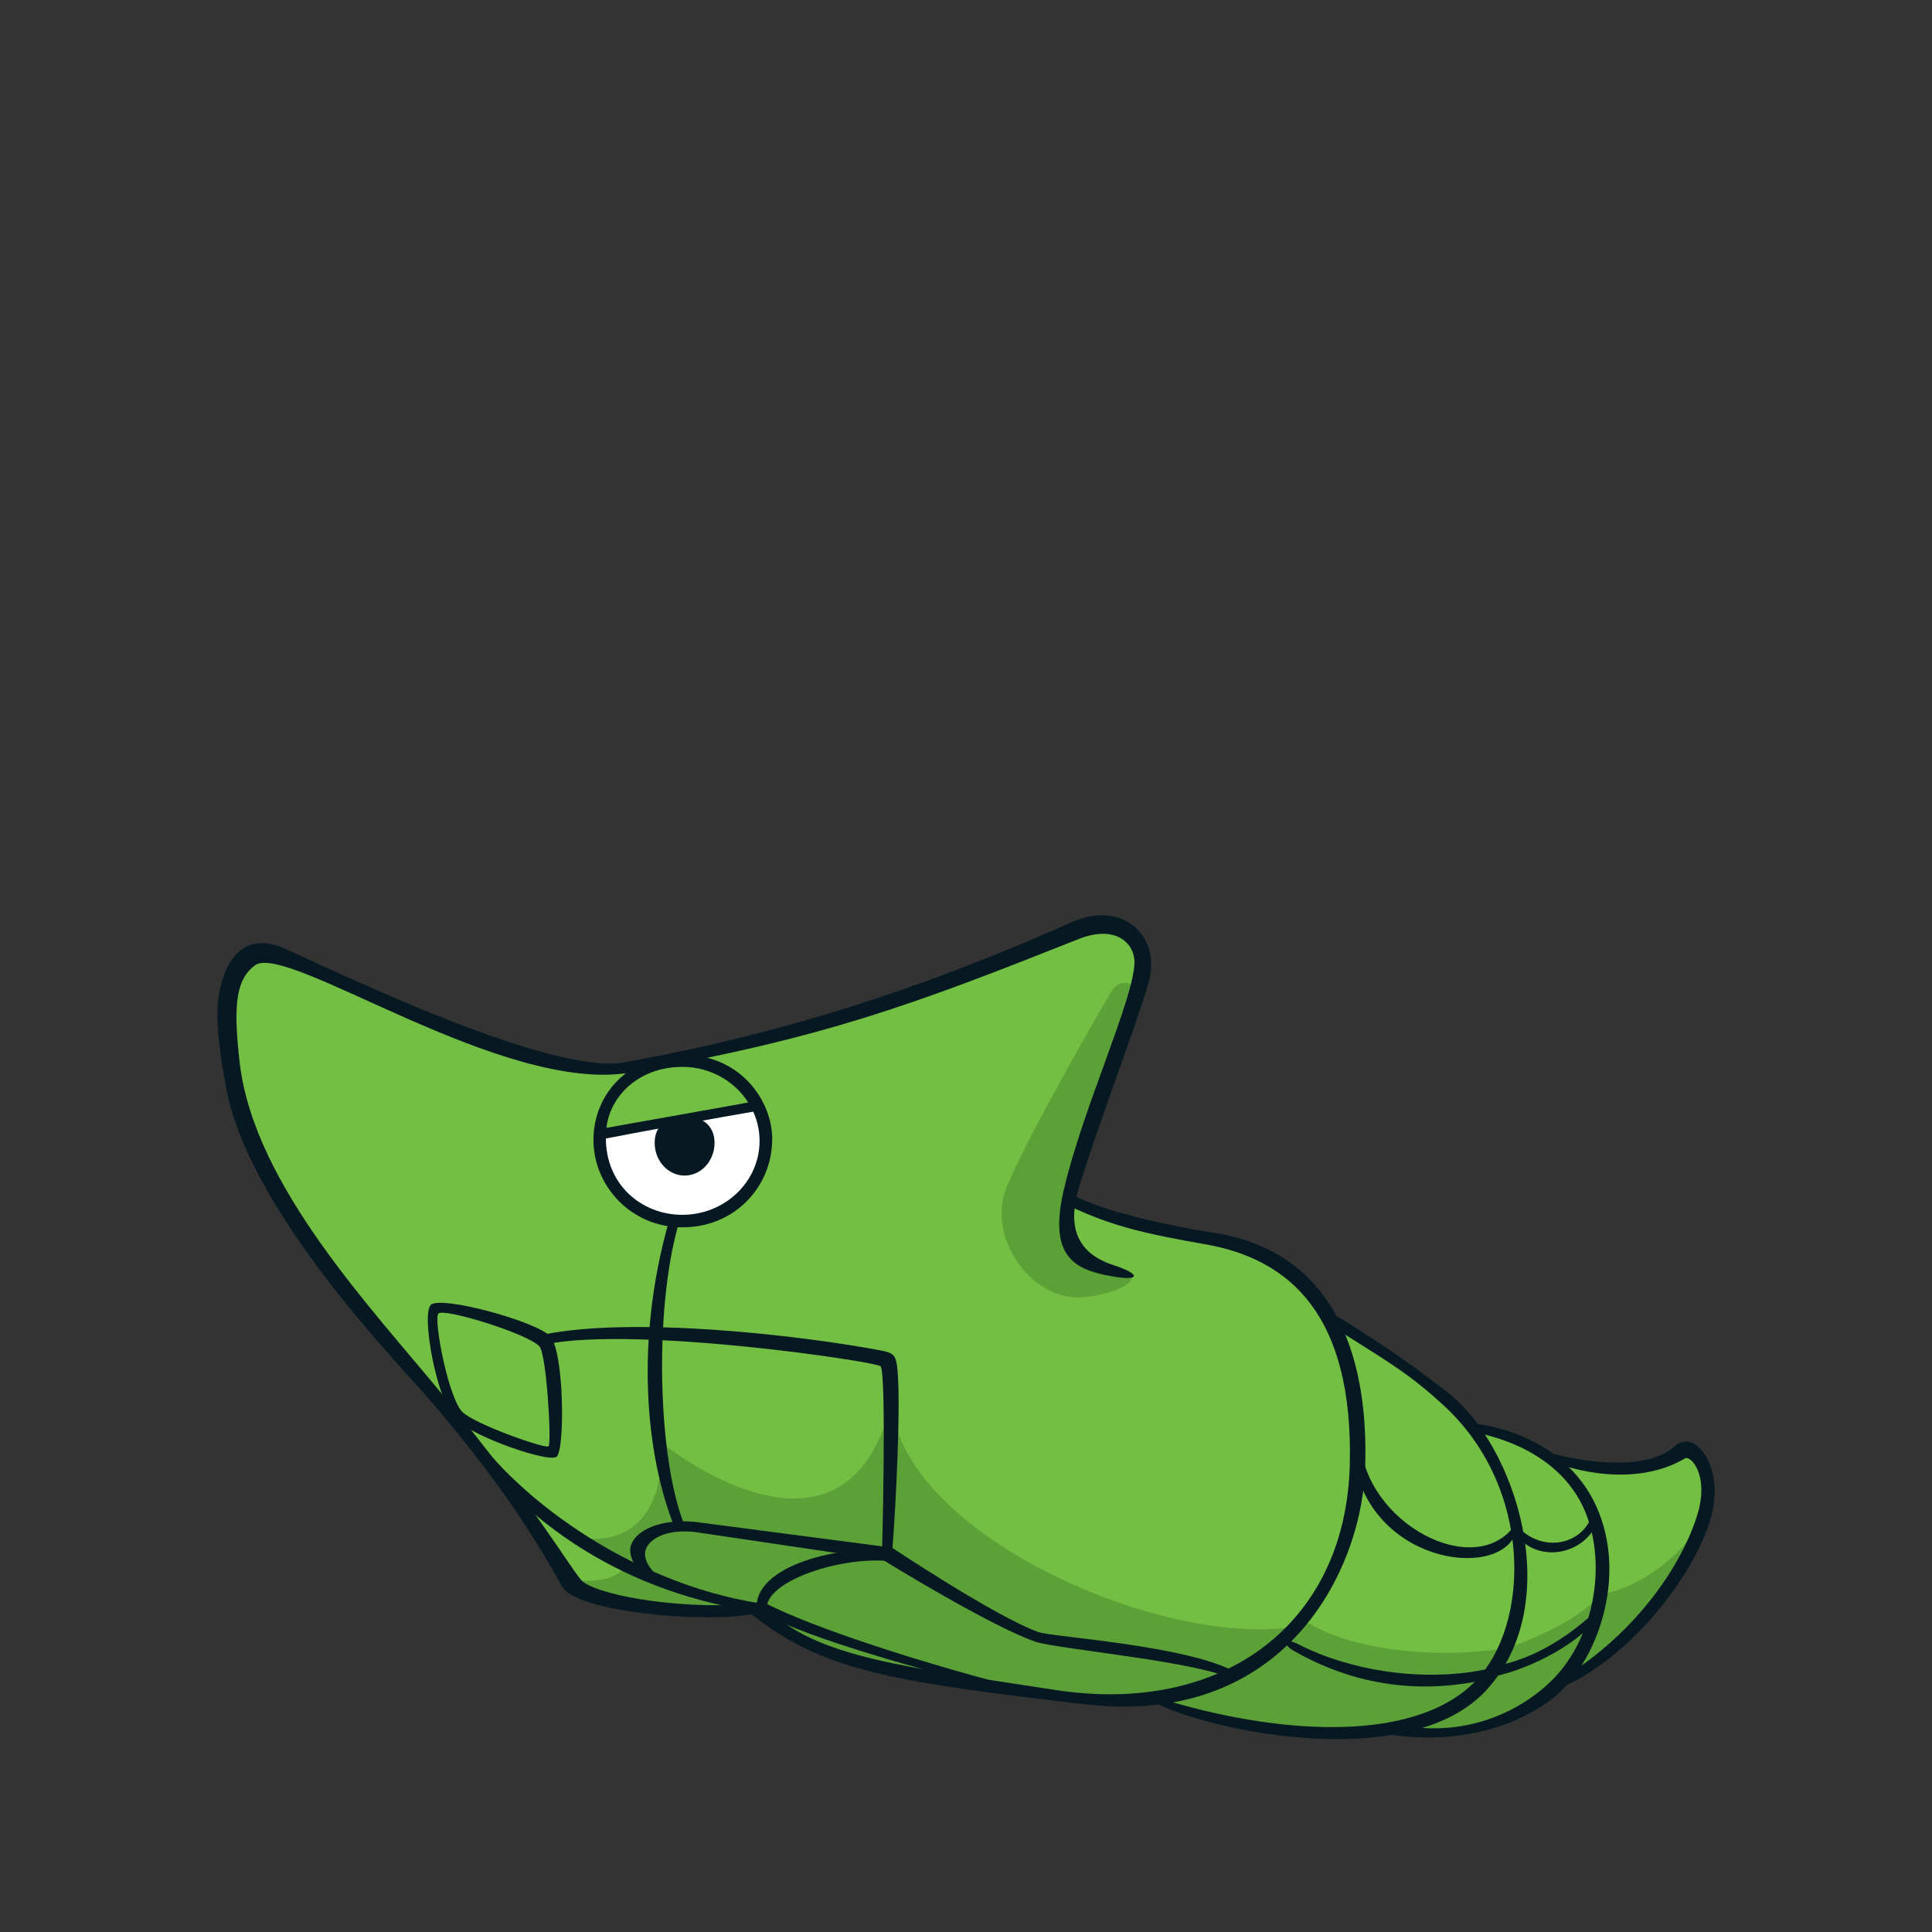 <svg width="800" height="800" viewBox="0 0 800 800" fill="none" xmlns="http://www.w3.org/2000/svg">
<rect x="0" y="0" width="800" height="800" fill="#333333" stroke="none"/>
<g clip-path="url(#clip0_42_59257)">
<path d="M699.532 600.226C693.26 598.665 695.993 606.693 674.788 607.523C670.982 607.669 644.53 605.57 644.53 605.57C617.2 588.489 611.344 593.858 611.344 593.858C604.316 583.365 572.106 555.888 551.364 547.592C543.873 525.069 527.841 517.748 508.515 514.405C474.913 508.622 444.167 505.499 442.703 495.128C441.727 488.1 469.862 416.774 471.814 406.037C473.767 395.3 470.033 385.32 464.177 383.368C458.32 381.416 447.12 381.367 439.287 386.296C412.933 402.889 296.781 436.93 282.139 438.882C273.33 440.053 242.975 450.717 184.776 424.729C156.812 412.26 113.133 391.616 105.471 395.593C93.27 401.938 87.999 419.214 96.198 447.813C118.184 524.337 207.031 597.884 237.24 655.716C241.511 663.891 291.046 670.357 312.52 666.453C334.457 693.661 462.566 708.814 480.111 702.787C484.528 708.375 512.151 715.452 529.354 716.842C553.267 720.747 573.765 713.914 579.621 715.866C584.136 718.429 602.632 719.429 615.248 714.89C634.281 708.058 648.556 695.076 648.556 695.076C658.463 692.904 708.78 650.689 706.681 609.255C704.827 604.887 702.826 601.056 699.532 600.226Z" fill="#72BF44"/>
<path d="M459.784 411.21C457.271 415.505 418.375 482.488 415.373 496.128C410.981 516.138 429.038 539.075 448.559 537.123C468.081 535.171 473.498 527.192 464.518 526.582C453.318 525.825 440.458 513.21 442.215 499.545C445.631 473.191 468.545 421.069 470.033 416.579C472.961 407.794 464.665 402.914 459.784 411.21Z" fill="#5CA038"/>
<path d="M701.752 639.685C702.069 639.221 702.338 638.758 702.582 638.27C702.289 638.758 702.021 639.221 701.752 639.685Z" fill="#5CA038"/>
<path d="M319.743 471.727C319.743 491.419 304.199 508.207 282.628 508.207C261.056 508.207 245.732 490.833 245.732 472.068C245.732 452.376 261.178 436.759 282.75 436.759C306.517 436.759 319.767 455.646 319.767 471.727H319.743Z" fill="#061922"/>
<path d="M311.007 458.55C300.246 461.502 267.986 466.236 250.686 469.262C250.686 469.531 250.881 470.604 250.881 470.873C250.661 490.687 265.888 503.034 282.506 503.034C300.172 503.034 314.521 489.32 314.521 472.41C314.521 467.408 313.252 462.698 311.031 458.55H311.007Z" fill="white"/>
<path d="M282.506 441.786C263.228 441.786 251.369 455.549 251.003 468.848C265.864 467.579 300.246 461.503 311.007 458.526C305.712 448.594 294.95 441.762 282.506 441.762V441.786Z" fill="#72BF44"/>
<path d="M312.617 460.184C299.538 462.405 259.69 469.628 249.807 471.653C245.952 472.458 246.562 467.968 250.686 467.114C254.053 466.407 308.225 456.939 311.617 456.158C314.984 455.377 316.204 459.574 312.617 460.184Z" fill="#061922"/>
<path d="M295.878 473.215C295.878 480.707 290.314 486.783 283.482 486.783C276.649 486.783 271.085 480.707 271.085 473.215C271.085 465.724 276.625 462.234 283.482 462.234C290.338 462.234 295.878 465.724 295.878 473.215Z" fill="#061922"/>
<path d="M663.075 659.743C653.315 672.431 625.594 682.143 623.789 682.436C591.334 687.561 558.075 682.07 542.287 672.309C489.115 686.072 373.622 637.268 369.132 580.949C349.61 659.035 273.965 597.42 273.965 597.42C275.185 646.224 238.582 636.463 238.582 636.463L259.934 647.444C253.223 658.425 233.702 653.544 233.702 653.544C233.702 653.544 237.362 659.645 264.814 665.135C292.266 670.626 314.838 663.915 314.838 663.915C317.473 677.946 385.798 707.228 481.185 703.715C486.504 712.646 561.662 722.553 579.597 715.867C600.509 722.04 638.698 710.815 650.094 692.612C650.094 692.612 685.623 682.436 703.192 632.291C690.674 651.324 669.517 660.109 663.051 659.743H663.075Z" fill="#5CA038"/>
<path d="M178.334 540.393C174.381 544.517 180.921 580.363 188.681 587.757C196.489 595.199 226.821 605.619 230.408 603.252C233.995 600.885 233.678 559.792 227.821 553.326C222.258 547.177 182.287 536.245 178.31 540.369L178.334 540.393ZM223.38 557.499C226.308 560.744 228.48 597.713 227.138 598.884C225.82 600.031 196.904 589.855 191.536 584.731C185.728 579.192 179.408 546.298 181.531 543.907C183.678 541.515 218.548 552.203 223.356 557.499H223.38Z" fill="#061922"/>
<path d="M276.747 506.524C263.155 554.937 267.01 601.984 279.553 633.047C279.992 634.121 283.823 632.559 283.408 631.485C272.428 604.278 270.793 543.127 280.749 507.647C281.066 506.548 277.064 505.426 276.747 506.524Z" fill="#061922"/>
<path d="M364.666 559.183C331.089 552.863 263.423 545.176 225.991 552.423C224.869 552.643 225.649 556.718 226.772 556.498C264.643 549.178 362.934 563.819 364.617 565.747C367.253 568.724 365.179 646.712 365.179 644.076C365.179 645.223 369.327 645.199 369.327 644.052C370.938 624.653 373.134 580.315 371.548 566.43C370.962 561.257 370.059 560.207 364.642 559.183H364.666Z" fill="#061922"/>
<path d="M189.218 589.952C211.594 626.189 253.858 658.277 311.544 667.086C312.666 667.257 316.082 664.109 314.935 663.939C260.422 655.593 211.033 618.478 192.048 587.756C191.438 586.78 188.608 588.952 189.218 589.928V589.952Z" fill="#061922"/>
<path d="M261.252 639.88C259.836 644.467 263.521 651.788 272.379 656.571C273.379 657.108 276.21 654.887 275.209 654.35C269.573 651.3 266.108 645.712 267.328 641.808C268.719 637.342 275.624 633.096 287.532 634.341C287.459 634.341 367.009 646.102 367.009 646.102C368.131 646.273 368.741 640.783 367.619 640.612L288.069 630.217C273.672 628.704 263.228 633.633 261.3 639.88H261.252Z" fill="#061922"/>
<path d="M365.447 645.808C367.228 646.955 410.102 673.309 428.672 679.776C437.432 682.826 497.973 688.146 510.833 695.588C511.833 696.174 513.224 693.246 512.224 692.684C491.946 681.191 435.822 677.921 429.941 675.798C411.957 669.307 368.839 640.513 368.4 640.22C367.448 639.61 364.495 645.174 365.472 645.784L365.447 645.808Z" fill="#061922"/>
<path d="M313.374 667.21C313.52 668.357 317.644 667.82 317.498 666.697C316.009 654.692 349.391 643.808 369.937 646.615C371.084 646.761 368.693 642.149 367.546 642.003C351.074 639.758 310.885 647.322 313.374 667.21Z" fill="#061922"/>
<path d="M315.814 668.137C336.58 679.117 381.333 691.294 416.276 700.322C417.374 700.615 418.423 697.98 417.325 697.687C382.602 688.707 336.311 674.091 315.863 663.305C314.862 662.768 314.813 667.624 315.838 668.161L315.814 668.137Z" fill="#061922"/>
<path d="M309.591 664.233C278.796 666.502 245.22 659.962 240.534 654.106C233.556 645.394 223.112 626.215 183.874 578.265C154.225 542.053 105.422 491.126 99.322 440.566C96.149 414.212 98.394 405.354 105.422 399.815C118.428 389.591 208.251 453.572 261.447 444.055C341.607 429.707 377.428 416.311 446.559 388.883C462.42 382.587 469.765 391.006 469.765 398.302C469.765 413.114 448.315 458.867 440.458 492.859C434.895 516.968 442.191 524.581 456.685 527.753C472.473 531.219 473.352 527.851 461.248 523.922C444.484 518.505 442.288 506.329 446.9 491.297C454.953 464.943 470.448 424.827 475.572 407.014C481.209 387.443 464.738 372.558 443.826 381.831C396.95 402.67 336.092 426.096 258.348 439.907C227.943 445.324 140.341 402.841 118.013 392.836C103.86 386.492 94.075 393.227 90.659 411.772C88.633 422.777 91.83 440.273 93.514 449.765C102.518 500.838 164.474 564.039 177.48 579.144C200.174 605.497 217.353 629.094 232.726 656.936C238.778 667.893 294.267 672.285 312.08 668.21C319.743 666.453 315.423 663.842 309.616 664.257L309.591 664.233Z" fill="#061922"/>
<path d="M645.238 695.978C676.155 677.555 695.652 649.664 702.655 627.824C708.023 611.06 700.142 602.446 697.677 603.91C684.085 611.987 664.222 613.207 641.943 605.106C637.063 603.325 636.453 599.908 638.674 600.665C648.312 603.935 680.205 610.962 693.773 598.64C701.801 591.343 715.1 607.815 707.95 630.167C699.776 655.691 672.47 687.95 646.531 698.711C641.114 700.956 639.576 699.394 645.238 696.003V695.978Z" fill="#061922"/>
<path d="M317.278 665.599C337.556 686.56 376.282 690.342 436.749 699.737C506.88 710.62 557.416 671.968 558.929 606.23C560.32 544.884 534.405 521.458 499.242 515.26C474.669 510.941 460.76 507.866 443.216 499.569C439.824 497.983 439.14 491.907 444.558 494.958C456.026 501.4 484.772 507.793 501.78 510.331C561.052 519.115 566.274 576.24 565.298 607.474C564.077 646.712 537.528 703.812 470.423 706.594C459.418 707.058 449.487 705.813 435.895 704.154C365.35 695.613 338.727 690.66 310.104 667.551C305.98 664.233 309.665 662.158 317.302 665.648L317.278 665.599Z" fill="#061922"/>
<path d="M483.966 704.397C533.966 719.136 586.942 720.82 610.904 696.174C633.793 672.602 634.843 615.965 597.776 581.949C583.623 568.943 575.424 564.282 554.244 550.91C548.46 547.25 549.168 542.296 552.291 544.2C577.206 559.329 591.895 570.749 599.533 576.678C627.522 598.445 648.703 663.549 615.541 699.785C584.38 733.826 503.317 717.574 478.525 705.227C468.862 700.395 477.817 702.591 483.991 704.422L483.966 704.397Z" fill="#061922"/>
<path d="M610.172 592.979C638.625 598.713 651.485 613.744 656.511 626.238C665.54 648.59 660.025 679.995 640.992 697.32C624.96 711.962 603.755 717.94 583.013 714.89L569.836 717.061C592.774 722.43 622.08 719.184 642.505 703.616C661.27 689.317 674.325 652.836 660.904 623.53C653.681 607.766 637.063 592.32 608.001 589.123L610.148 592.979H610.172Z" fill="#061922"/>
<path d="M629.889 633.632C640.723 642.954 654.413 638.61 658.561 629.069C660.22 625.214 662.465 628.654 660.342 632.534C654.413 643.32 638.698 646.614 629.401 637.439L629.889 633.657V633.632Z" fill="#061922"/>
<path d="M626.692 636.853C616.102 654.764 561.71 644.784 559.832 597.005C559.636 592.198 562.979 593.101 563.199 596.639C565.322 630.826 610.343 654.325 627.01 631.9C631.06 626.434 628.254 634.218 626.692 636.878V636.853Z" fill="#061922"/>
<path d="M537.919 680.996C558.27 691.44 588.333 696.736 614.882 691.318C620.226 690.22 620.25 694.32 614.931 695.515C585.893 702.104 558.636 696.809 535.454 683.412C531.159 680.923 531.477 677.678 537.919 680.996Z" fill="#061922"/>
<path d="M620.153 689.732C630.816 687.512 645.043 681.851 661.172 666.819C663.466 664.696 664.808 666.356 662.295 669.381C651.167 682.876 630.67 691.855 618.054 694.296L620.153 689.708V689.732Z" fill="#061922"/>
</g>
<defs>
<clipPath id="clip0_42_59257">
<rect width="620" height="341.112" fill="white" transform="translate(90 379)"/>
</clipPath>
</defs>
</svg>
